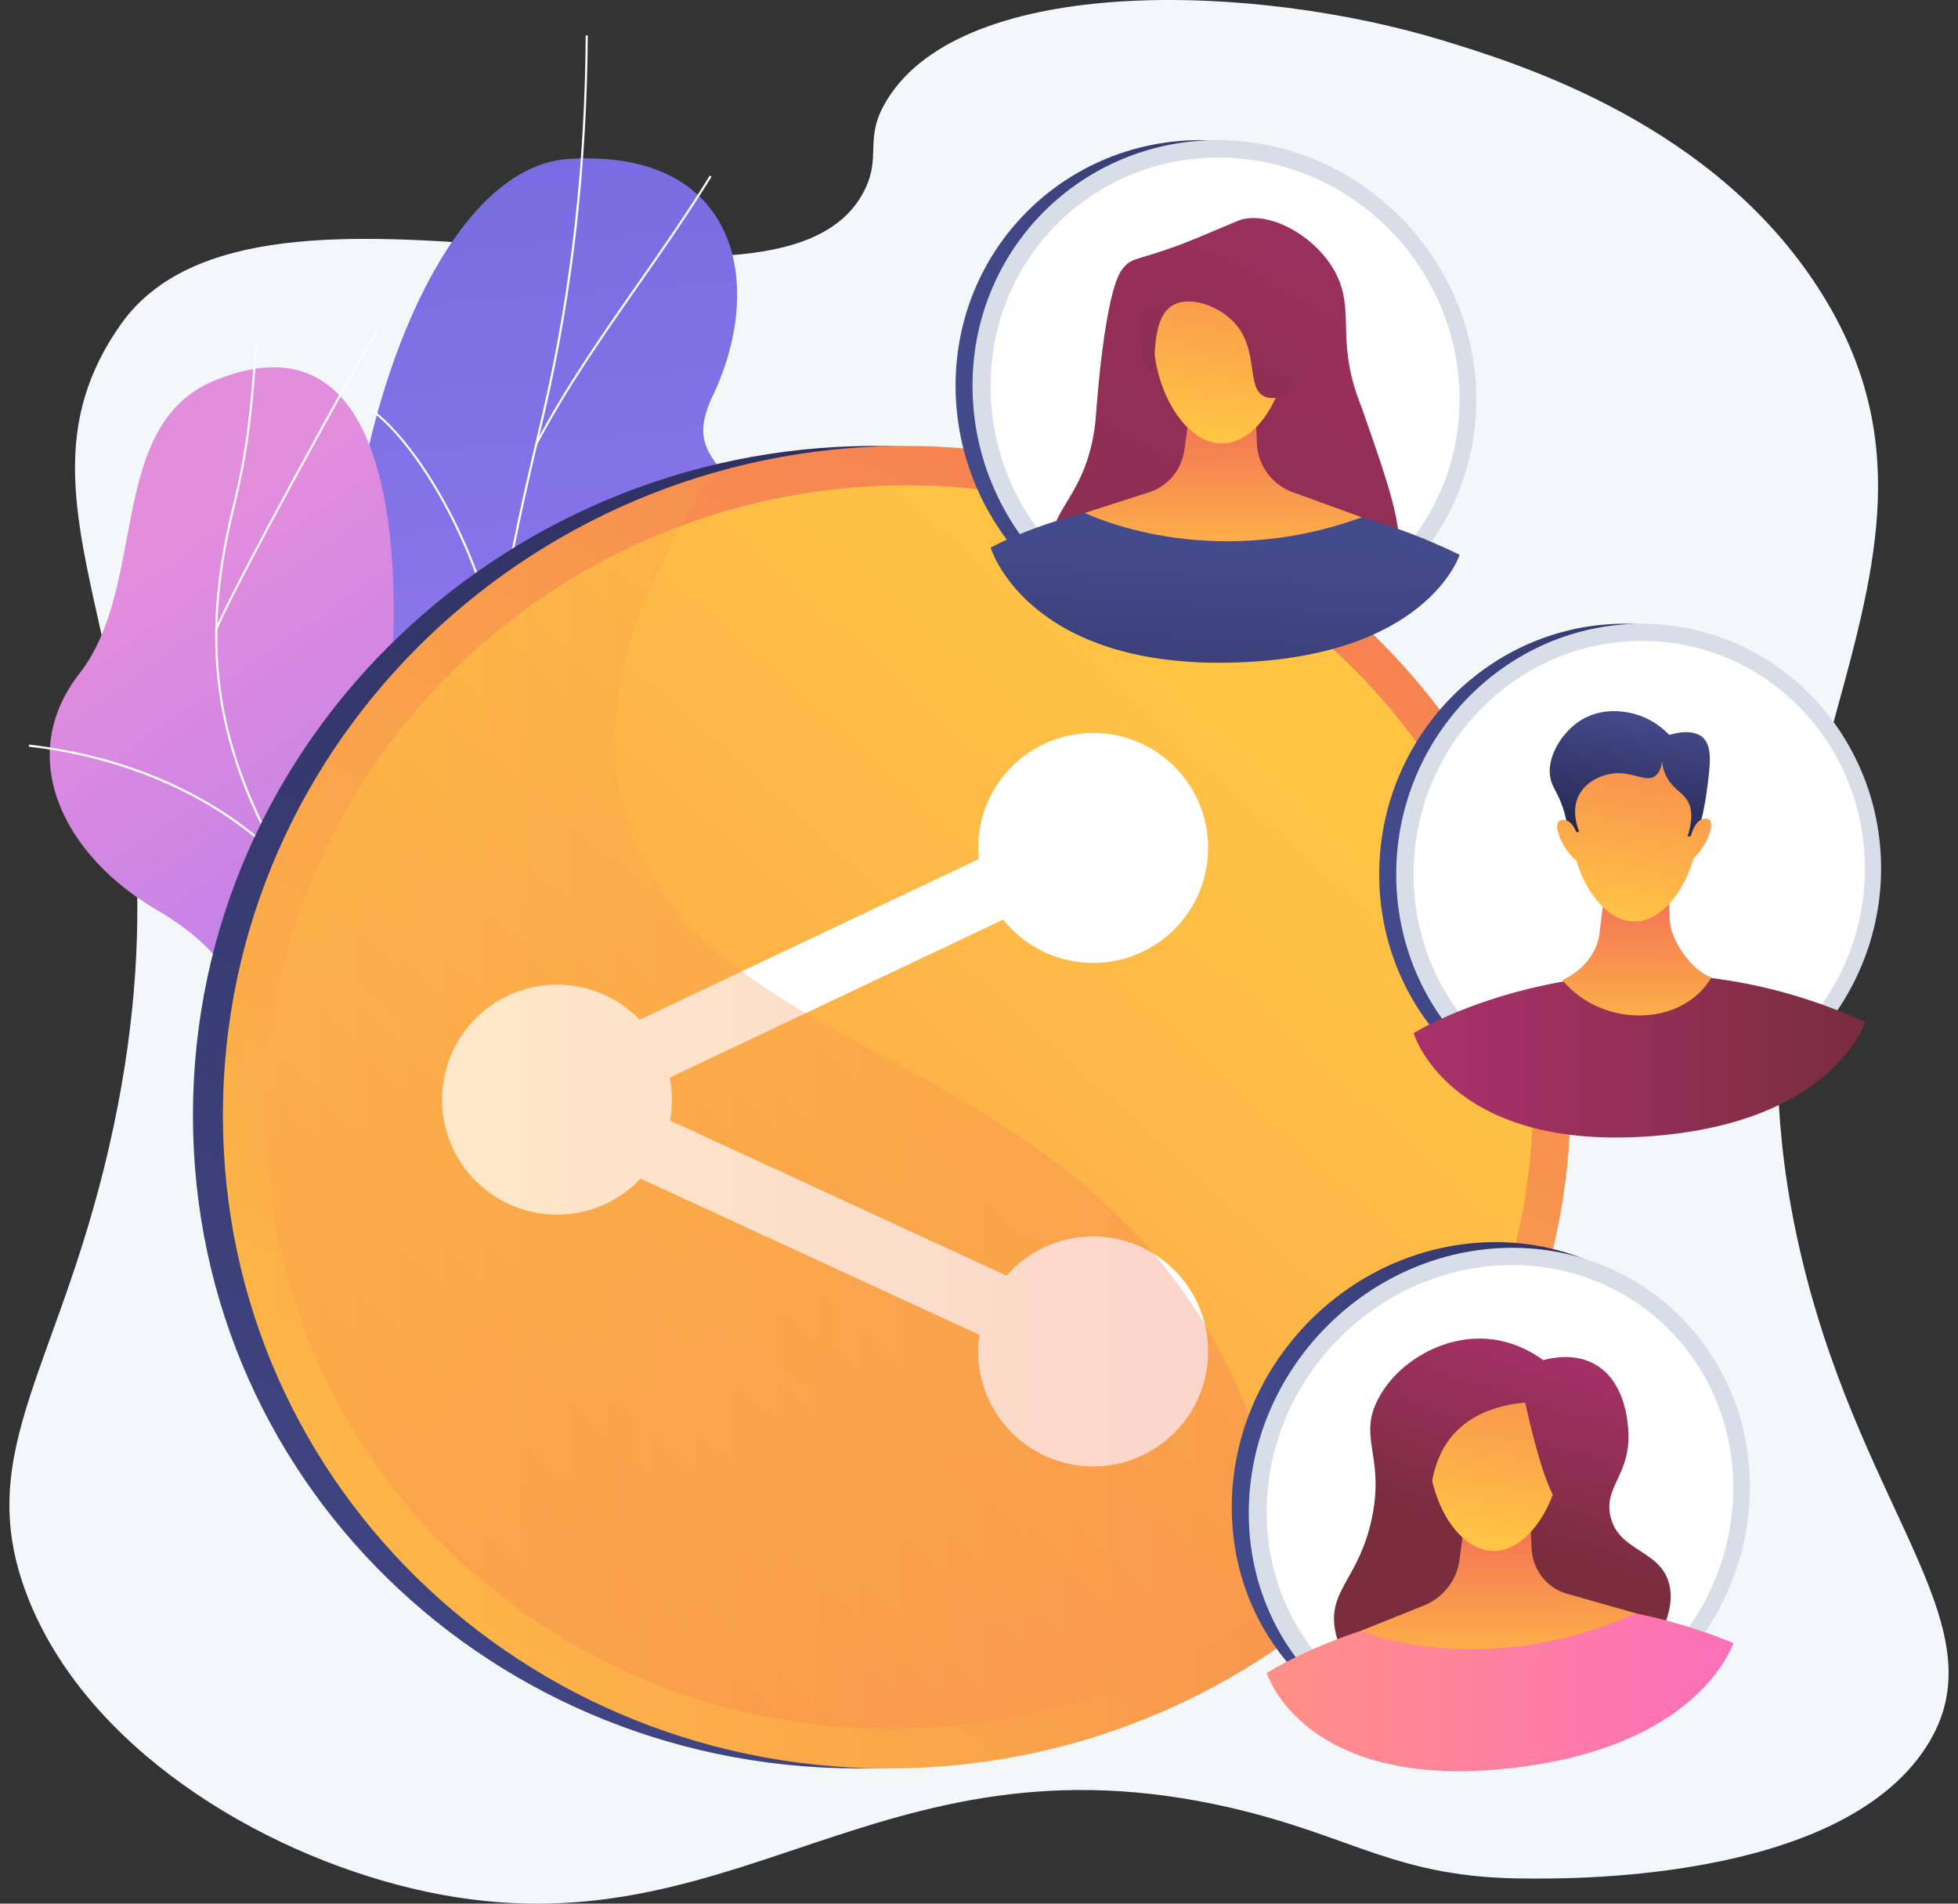 <svg width="144" height="140" viewBox="0 0 144 140" fill="none" xmlns="http://www.w3.org/2000/svg">
    <rect x="0" y="0" width="144" height="140" fill="#333333" stroke="none"/>
    <path d="M63.476 14.188C56.922 26.348 19.167 9.275 8.882 23.858C-1.202 38.153 15.259 50.231 8.351 82.861C4.64 100.407 -2.157 106.517 1.989 117.323C6.266 128.467 18.95 136.188 30.347 138.894C53.852 144.469 64.087 126.841 90.505 132.946C99.594 135.047 102.69 138.127 112.238 138.152C114.632 138.157 135.137 138.576 141.656 128.482C147.226 119.858 137.309 111.754 132.683 93.237C124.125 58.957 147.094 42.561 133.971 21.571C126.2 9.139 111.784 4.716 106.229 3.009C92.248 -1.283 70.959 -1.899 65.258 7.306C63.415 10.27 64.95 11.452 63.476 14.188Z" fill="#F4F7FA"/>
    <path d="M27.098 77.103C26.053 78.76 25.008 80.002 23.912 81.572C32.032 83.016 39.591 85.899 47.816 87.374C44.812 77.022 40.853 71.847 46.831 60.874C49.639 55.724 56.673 46.398 55.749 40.5C54.693 33.779 49.947 34.284 52.426 29.088C56.304 20.964 54.345 10.92 41.848 11.688C29.507 12.445 22.438 43.742 26.937 53.825C29.042 63.172 32.557 68.459 27.098 77.103Z" fill="url(#paint0_linear_387_18925)"/>
    <path d="M36.665 83.632L36.508 83.626C36.604 80.587 36.468 77.501 36.332 74.517L36.281 73.386C36.175 70.988 36.125 68.842 36.079 66.948C36.054 65.883 36.029 64.873 35.998 63.898C35.903 60.914 35.827 58.824 35.791 57.788C35.781 57.44 35.771 57.213 35.766 57.107C35.504 48.932 38.16 37.722 39.584 31.698C39.74 31.047 39.876 30.461 39.992 29.961C41.977 21.347 43.017 12.142 43.073 2.608H43.229C43.174 12.152 42.139 21.367 40.149 29.997C40.033 30.496 39.897 31.082 39.74 31.733C38.316 37.747 35.665 48.942 35.928 57.102C35.933 57.208 35.938 57.435 35.953 57.783C35.988 58.819 36.064 60.909 36.16 63.893C36.19 64.868 36.216 65.878 36.241 66.943C36.286 68.837 36.337 70.983 36.443 73.376L36.493 74.507C36.625 77.496 36.761 80.587 36.665 83.632Z" fill="#FCFDFE"/>
    <path d="M36.059 68.513H35.902C35.988 63.1 38.266 56.778 42.492 50.229C46.011 44.771 50.798 39.353 55.615 35.354L55.716 35.475C50.909 39.464 46.138 44.872 42.628 50.315C38.412 56.839 36.145 63.131 36.059 68.513Z" fill="#FCFDFE"/>
    <path d="M39.486 32.733L39.35 32.663C41.531 28.522 44.242 24.629 46.873 20.867C48.671 18.292 50.529 15.631 52.2 12.909L52.332 12.99C50.655 15.717 48.797 18.383 46.999 20.958C44.374 24.715 41.657 28.603 39.486 32.733Z" fill="#FCFDFE"/>
    <path d="M36.417 47.559C35.377 41.131 31.075 32.996 27.207 30.154L27.298 30.027C31.196 32.895 35.529 41.075 36.569 47.534L36.417 47.559Z" fill="#FCFDFE"/>
    <path d="M28.401 53.624C27.119 63.581 33.183 63.404 40.929 63.521C36.748 71.882 32.981 80.184 29.189 88.616C24.008 88.465 20.297 88.258 19.479 82.017C18.555 74.958 18.257 70.852 11.491 66.894C4.724 62.935 1.028 55.714 5.845 49.529C10.915 43.02 7.8 31.245 15.808 27.973C29.759 22.272 29.734 43.257 28.401 53.624Z" fill="url(#paint1_linear_387_18925)"/>
    <path d="M32.358 77.228C26.339 71.275 21.492 66.145 18.402 58.924C15.443 52.011 15.059 45.518 17.114 37.211C18.179 32.904 18.457 29.698 18.755 25.3L18.912 25.31C18.614 29.718 18.336 32.929 17.265 37.247C15.22 45.518 15.604 51.981 18.548 58.858C21.628 66.054 26.465 71.174 32.469 77.117L32.358 77.228Z" fill="#FCFDFE"/>
    <path d="M19.29 85.681L19.209 85.55C21.572 84.076 23.935 83.025 26.43 82.344C27.707 81.995 28.934 81.879 30.378 81.818L30.383 81.975C28.949 82.04 27.732 82.152 26.47 82.495C23.991 83.177 21.643 84.217 19.29 85.681Z" fill="#FCFDFE"/>
    <path d="M20.538 63.206C15.998 58.702 9.459 55.753 2.117 54.914L2.137 54.758C9.515 55.601 16.089 58.56 20.649 63.095L20.538 63.206Z" fill="#FCFDFE"/>
    <path d="M15.968 46.401L15.816 46.371C15.973 45.634 18.932 40.029 21.643 35.03C24.37 30.011 27.369 24.648 27.672 24.351L27.784 24.462C27.526 24.709 24.835 29.486 21.785 35.101C19.068 40.095 16.119 45.679 15.968 46.401Z" fill="#FCFDFE"/>
    <path d="M113.305 80.825C113.305 106.774 92.274 128.774 65.446 130.001C37.583 131.274 14.19 109.814 14.19 82.022C14.19 54.23 37.578 32.204 65.446 32.805C92.274 33.386 113.305 54.876 113.305 80.825Z" fill="url(#paint2_linear_387_18925)"/>
    <path d="M115.511 80.825C115.511 106.774 94.48 128.774 67.652 130.001C39.789 131.274 16.395 109.814 16.395 82.022C16.395 54.23 39.785 32.204 67.652 32.805C94.48 33.386 115.511 54.876 115.511 80.825Z" fill="url(#paint3_linear_387_18925)"/>
    <path d="M112.743 80.861C112.743 105.31 92.909 126.003 67.647 127.103C41.475 128.25 19.551 108.062 19.551 81.982C19.551 55.901 41.475 35.189 67.647 35.699C92.909 36.199 112.743 56.411 112.743 80.861Z" fill="url(#paint4_linear_387_18925)"/>
    <path d="M80.388 90.929C77.854 90.929 75.576 92.045 74.026 93.817L49.279 82.405C49.37 81.905 49.42 81.395 49.42 80.87C49.42 80.315 49.365 79.769 49.264 79.244L73.779 67.631C75.329 69.575 77.712 70.817 80.394 70.817C85.064 70.817 88.851 67.03 88.851 62.359C88.851 57.688 85.064 53.901 80.394 53.901C75.723 53.901 71.936 57.688 71.936 62.359C71.936 62.637 71.951 62.909 71.976 63.177L47.047 74.993C45.507 73.402 43.356 72.412 40.968 72.412C36.297 72.412 32.51 76.2 32.51 80.87C32.51 85.541 36.297 89.328 40.968 89.328C43.386 89.328 45.568 88.308 47.113 86.682L72.027 98.169C71.971 98.568 71.936 98.972 71.936 99.386C71.936 104.057 75.723 107.844 80.394 107.844C85.064 107.844 88.851 104.057 88.851 99.386C88.846 94.716 85.059 90.929 80.388 90.929Z" fill="white"/>
    <path opacity="0.3" d="M46.055 60.349C44.409 54.976 44.484 46.822 52.518 34.769C31.79 40.742 16.395 59.536 16.395 82.021C16.395 109.813 39.783 131.273 67.651 130.001C77.927 129.531 87.334 126.022 95.019 120.457C94.782 113.045 93.166 104.93 88.632 97.447C76.165 76.876 51.225 77.199 46.055 60.349Z" fill="url(#paint5_linear_387_18925)"/>
    <path d="M109.374 128.377C99.108 129.114 90.59 121.257 90.59 110.85C90.59 100.443 99.108 91.698 109.374 91.359C119.422 91.031 127.446 98.913 127.446 108.921C127.446 118.934 119.427 127.655 109.374 128.377Z" fill="url(#paint6_linear_387_18925)"/>
    <path d="M110.624 128.796C100.358 129.533 91.84 121.676 91.84 111.269C91.84 100.862 100.358 92.117 110.624 91.778C120.672 91.45 128.696 99.332 128.696 109.34C128.696 119.353 120.677 128.074 110.624 128.796Z" fill="#D8DEE8"/>
    <path d="M127.476 109.405C127.476 118.752 120.008 126.856 110.626 127.517C101.057 128.189 93.16 120.888 93.16 111.198C93.16 101.508 101.057 93.378 110.626 93.05C120.008 92.732 127.476 100.054 127.476 109.405Z" fill="white"/>
    <path d="M108.568 98.445C105.528 98.551 102.65 100.424 101.368 102.858C99.828 105.786 101.883 107.064 100.878 111.719C99.954 116.006 97.793 116.87 98.146 119.622C98.54 122.636 101.489 124.378 102.66 125.065C107.912 128.16 116.117 127.499 120.288 122.808C120.636 122.414 123.514 119.177 122.737 116.415C122.04 113.946 119.061 114.118 118.445 111.543C117.915 109.326 119.95 108.468 119.753 105.216C119.712 104.58 119.535 101.57 117.268 100.318C115.758 99.485 114.102 99.863 113.496 100.03C112.769 99.495 110.992 98.364 108.568 98.445Z" fill="url(#paint7_linear_387_18925)"/>
    <path d="M93.162 123.04C93.162 123.04 108.507 113.097 127.473 120.828C127.473 120.828 125.054 128.655 110.623 130.084C95.747 131.558 93.162 123.04 93.162 123.04Z" fill="url(#paint8_linear_387_18925)"/>
    <path d="M107.91 110.427L107.335 114.744C107.138 116.219 106.133 117.501 104.734 118.067L100.059 119.945C100.059 119.945 109.011 123.687 120.317 118.652L115.161 117.183C113.697 116.724 112.702 115.401 112.637 113.83L112.49 110.185L107.91 110.427Z" fill="url(#paint9_linear_387_18925)"/>
    <path d="M114.884 106.287C114.884 109.902 112.707 113.906 110.011 114.058C107.3 114.209 105.088 110.412 105.088 106.761C105.088 103.111 107.3 101.02 110.011 100.904C112.707 100.783 114.884 102.671 114.884 106.287Z" fill="url(#paint10_linear_387_18925)"/>
    <path d="M112.168 103.145C110.703 103.287 108.486 103.741 106.946 105.428C104.366 108.26 105.593 112.487 104.442 112.805C103.417 113.088 101.836 110.119 101.862 106.761C101.882 103.953 102.841 100.6 105.341 99.661C106.81 99.111 107.239 99.888 111.976 100.156C114.733 100.313 113.652 101.595 114.273 102.029C117.025 103.958 116.677 110.714 115.197 110.881C114.495 110.962 113.526 109.255 112.168 103.145Z" fill="url(#paint11_linear_387_18925)"/>
    <path d="M119.599 82.285C109.667 82.603 101.432 74.539 101.432 64.304C101.432 54.074 109.667 45.803 119.599 45.873C129.325 45.939 137.091 54.008 137.091 63.86C137.091 73.711 129.325 81.977 119.599 82.285Z" fill="url(#paint12_linear_387_18925)"/>
    <path d="M120.851 82.285C110.919 82.603 102.684 74.539 102.684 64.304C102.684 54.074 110.919 45.803 120.851 45.873C130.577 45.939 138.343 54.008 138.343 63.86C138.343 73.711 130.577 81.977 120.851 82.285Z" fill="#D8DEE8"/>
    <path d="M137.156 63.88C137.156 73.08 129.925 80.755 120.851 81.033C111.596 81.316 103.961 73.822 103.961 64.294C103.961 54.766 111.596 47.081 120.851 47.136C129.925 47.181 137.156 54.68 137.156 63.88Z" fill="white"/>
    <path d="M103.963 75.977C103.963 75.977 118.803 66.802 137.158 75.159C137.158 75.159 134.82 82.763 120.853 83.596C106.457 84.455 103.963 75.977 103.963 75.977Z" fill="url(#paint13_linear_387_18925)"/>
    <path d="M118.223 64.111L117.667 68.338C117.506 71.024 114.9 72.084 114.9 72.084C117.96 75.715 123.813 75.437 125.858 71.887C124.444 71.382 122.858 69.196 122.798 67.646L122.656 64.056L118.223 64.111Z" fill="url(#paint14_linear_387_18925)"/>
    <path d="M124.968 60.314C124.968 63.869 122.862 67.722 120.252 67.767C117.626 67.812 115.49 63.985 115.49 60.395C115.49 56.805 117.626 54.835 120.252 54.825C122.867 54.815 124.968 56.754 124.968 60.314Z" fill="url(#paint15_linear_387_18925)"/>
    <path d="M115.355 61.298C115.618 61.253 115.881 61.208 116.143 61.167C116.022 60.874 115.527 59.577 116.143 58.435C116.734 57.34 118.133 56.799 119.198 56.865C120.41 56.941 121.132 57.506 121.738 57.062C122.081 56.815 122.187 56.365 122.228 56.017C122.253 56.239 122.314 56.572 122.475 56.936C122.925 57.981 123.692 58.198 124.106 58.89C124.384 59.355 124.566 60.137 124.106 61.516C124.338 61.501 124.566 61.485 124.798 61.465C125.04 60.688 125.333 59.592 125.515 58.249C125.782 56.254 125.969 54.881 125.207 54.214C125.055 54.083 124.379 53.553 122.768 54.053C122.389 53.654 121.591 52.922 120.369 52.553C119.945 52.427 117.845 51.795 115.976 53.164C114.709 54.098 113.714 55.835 114.032 57.269C114.199 58.026 114.664 58.365 115.073 59.834C115.234 60.445 115.315 60.97 115.355 61.298Z" fill="url(#paint16_linear_387_18925)"/>
    <path d="M124.316 61.632C124.316 61.632 124.619 60.071 125.538 60.218C126.457 60.364 125.139 62.929 124.316 63.242V61.632Z" fill="url(#paint17_linear_387_18925)"/>
    <path d="M116.087 61.713C116.087 61.713 115.779 60.143 114.84 60.309C113.901 60.471 115.244 63.041 116.087 63.344V61.713Z" fill="url(#paint18_linear_387_18925)"/>
    <path d="M89.162 47.439C78.841 47.358 70.277 38.8 70.277 28.367C70.277 17.935 78.841 9.846 89.162 10.326C99.266 10.801 107.33 19.344 107.33 29.383C107.33 39.421 99.261 47.52 89.162 47.439Z" fill="url(#paint19_linear_387_18925)"/>
    <path d="M90.408 47.439C80.087 47.358 71.523 38.8 71.523 28.367C71.523 17.935 80.087 9.846 90.408 10.326C100.512 10.801 108.576 19.344 108.576 29.383C108.576 39.421 100.512 47.52 90.408 47.439Z" fill="#D8DEE8"/>
    <path d="M107.344 29.348C107.344 38.719 99.836 46.248 90.408 46.162C80.789 46.072 72.852 38.124 72.852 28.404C72.852 18.688 80.789 11.17 90.408 11.609C99.841 12.033 107.344 19.976 107.344 29.348Z" fill="white"/>
    <path d="M77.608 40.296C76.679 37.6 80.168 36.681 80.612 30.414C80.642 29.99 81.233 21.426 82.551 19.78C82.728 19.563 82.92 19.386 82.92 19.386C83.576 18.876 84.596 18.937 88.227 17.422C91.337 16.124 91.16 16.16 91.559 16.089C93.897 15.66 97.361 17.801 98.497 20.659C99.517 23.224 98.295 25.41 100.123 29.914C102.39 36.398 103.527 39.64 102.501 41.675C99.381 47.86 79.688 46.345 77.608 40.296Z" fill="url(#paint20_linear_387_18925)"/>
    <path d="M72.856 40.276C72.856 40.276 88.281 31.53 107.348 40.801C107.348 40.801 104.919 48.451 90.412 48.734C75.456 49.027 72.856 40.276 72.856 40.276Z" fill="url(#paint21_linear_387_18925)"/>
    <path d="M87.681 28.809L87.106 33.09C86.909 34.55 85.899 35.762 84.49 36.211L79.789 37.721C79.789 37.721 88.787 42.19 100.153 38.044L94.973 36.161C93.503 35.585 92.499 34.181 92.438 32.596L92.291 28.93L87.681 28.809Z" fill="url(#paint22_linear_387_18925)"/>
    <path d="M94.694 25.213C94.694 28.839 92.508 32.681 89.796 32.616C87.069 32.55 84.848 28.566 84.848 24.905C84.848 21.244 87.069 19.326 89.796 19.427C92.508 19.528 94.694 21.588 94.694 25.213Z" fill="url(#paint23_linear_387_18925)"/>
    <path d="M84.68 27.263C85.15 27.253 84.473 23.431 86.291 22.426C87.498 21.759 89.599 22.456 90.78 23.729C92.638 25.738 91.598 28.526 93.007 29.162C93.901 29.566 95.097 28.793 95.668 28.218C97.456 26.42 97.208 22.507 95.097 20.245C93.416 18.437 91.129 18.306 90.588 18.291C87.478 18.205 84.625 20.421 83.968 23.123C83.469 25.193 84.332 27.268 84.68 27.263Z" fill="url(#paint24_linear_387_18925)"/>
    <defs>
        <linearGradient id="paint0_linear_387_18925" x1="43.508" y1="105.568" x2="32.458" y2="-29.168" gradientUnits="userSpaceOnUse">
            <stop stop-color="#AA80F9"/>
            <stop offset="0.996" stop-color="#6165D7"/>
        </linearGradient>
        <linearGradient id="paint1_linear_387_18925" x1="11.245" y1="40.722" x2="52.46" y2="99.894" gradientUnits="userSpaceOnUse">
            <stop offset="0.004" stop-color="#E38DDD"/>
            <stop offset="1" stop-color="#9571F6"/>
        </linearGradient>
        <linearGradient id="paint2_linear_387_18925" x1="28.849" y1="148.069" x2="103.597" y2="5.178" gradientUnits="userSpaceOnUse">
            <stop stop-color="#444B8C"/>
            <stop offset="0.996" stop-color="#26264F"/>
        </linearGradient>
        <linearGradient id="paint3_linear_387_18925" x1="31.055" y1="148.069" x2="105.802" y2="5.178" gradientUnits="userSpaceOnUse">
            <stop stop-color="#FFC444"/>
            <stop offset="0.996" stop-color="#F36F56"/>
        </linearGradient>
        <linearGradient id="paint4_linear_387_18925" x1="92.423" y1="52.312" x2="-37.68" y2="196.236" gradientUnits="userSpaceOnUse">
            <stop stop-color="#FFC444"/>
            <stop offset="0.996" stop-color="#F36F56"/>
        </linearGradient>
        <linearGradient id="paint5_linear_387_18925" x1="16.395" y1="82.413" x2="95.019" y2="82.413" gradientUnits="userSpaceOnUse">
            <stop stop-color="#FFC444"/>
            <stop offset="0.996" stop-color="#F36F56"/>
        </linearGradient>
        <linearGradient id="paint6_linear_387_18925" x1="90.59" y1="109.887" x2="127.447" y2="109.887" gradientUnits="userSpaceOnUse">
            <stop stop-color="#444B8C"/>
            <stop offset="0.996" stop-color="#26264F"/>
        </linearGradient>
        <linearGradient id="paint7_linear_387_18925" x1="116.21" y1="97.678" x2="111.116" y2="113.47" gradientUnits="userSpaceOnUse">
            <stop stop-color="#AB316D"/>
            <stop offset="1" stop-color="#792D3D"/>
        </linearGradient>
        <linearGradient id="paint8_linear_387_18925" x1="93.163" y1="124.07" x2="127.476" y2="124.07" gradientUnits="userSpaceOnUse">
            <stop stop-color="#FF9085"/>
            <stop offset="1" stop-color="#FB6FBB"/>
        </linearGradient>
        <linearGradient id="paint9_linear_387_18925" x1="110.144" y1="111.687" x2="110.21" y2="124.502" gradientUnits="userSpaceOnUse">
            <stop offset="0.004" stop-color="#F36F56"/>
            <stop offset="1" stop-color="#FFC444"/>
        </linearGradient>
        <linearGradient id="paint10_linear_387_18925" x1="111.96" y1="93.259" x2="109.008" y2="113.153" gradientUnits="userSpaceOnUse">
            <stop offset="0.004" stop-color="#F36F56"/>
            <stop offset="1" stop-color="#FFC444"/>
        </linearGradient>
        <linearGradient id="paint11_linear_387_18925" x1="112.491" y1="96.389" x2="107.229" y2="112.701" gradientUnits="userSpaceOnUse">
            <stop stop-color="#AB316D"/>
            <stop offset="1" stop-color="#792D3D"/>
        </linearGradient>
        <linearGradient id="paint12_linear_387_18925" x1="101.432" y1="64.085" x2="137.089" y2="64.085" gradientUnits="userSpaceOnUse">
            <stop stop-color="#444B8C"/>
            <stop offset="0.996" stop-color="#26264F"/>
        </linearGradient>
        <linearGradient id="paint13_linear_387_18925" x1="103.96" y1="77.651" x2="137.157" y2="77.651" gradientUnits="userSpaceOnUse">
            <stop stop-color="#AB316D"/>
            <stop offset="1" stop-color="#792D3D"/>
        </linearGradient>
        <linearGradient id="paint14_linear_387_18925" x1="120.342" y1="65.495" x2="120.406" y2="77.776" gradientUnits="userSpaceOnUse">
            <stop offset="0.004" stop-color="#F36F56"/>
            <stop offset="1" stop-color="#FFC444"/>
        </linearGradient>
        <linearGradient id="paint15_linear_387_18925" x1="122.15" y1="48.552" x2="119.05" y2="67.697" gradientUnits="userSpaceOnUse">
            <stop offset="0.004" stop-color="#F36F56"/>
            <stop offset="1" stop-color="#FFC444"/>
        </linearGradient>
        <linearGradient id="paint16_linear_387_18925" x1="120.523" y1="52.519" x2="119.006" y2="61.891" gradientUnits="userSpaceOnUse">
            <stop stop-color="#444B8C"/>
            <stop offset="0.996" stop-color="#26264F"/>
        </linearGradient>
        <linearGradient id="paint17_linear_387_18925" x1="127.002" y1="49.348" x2="123.911" y2="68.433" gradientUnits="userSpaceOnUse">
            <stop offset="0.004" stop-color="#F36F56"/>
            <stop offset="1" stop-color="#FFC444"/>
        </linearGradient>
        <linearGradient id="paint18_linear_387_18925" x1="117.602" y1="47.817" x2="114.496" y2="67" gradientUnits="userSpaceOnUse">
            <stop offset="0.004" stop-color="#F36F56"/>
            <stop offset="1" stop-color="#FFC444"/>
        </linearGradient>
        <linearGradient id="paint19_linear_387_18925" x1="70.276" y1="28.873" x2="107.326" y2="28.873" gradientUnits="userSpaceOnUse">
            <stop stop-color="#444B8C"/>
            <stop offset="0.996" stop-color="#26264F"/>
        </linearGradient>
        <linearGradient id="paint20_linear_387_18925" x1="113.16" y1="-8.388" x2="69.266" y2="74.74" gradientUnits="userSpaceOnUse">
            <stop stop-color="#AB316D"/>
            <stop offset="1" stop-color="#792D3D"/>
        </linearGradient>
        <linearGradient id="paint21_linear_387_18925" x1="90.12" y1="40.237" x2="88.452" y2="70.064" gradientUnits="userSpaceOnUse">
            <stop stop-color="#444B8C"/>
            <stop offset="0.996" stop-color="#26264F"/>
        </linearGradient>
        <linearGradient id="paint22_linear_387_18925" x1="89.929" y1="30.277" x2="89.995" y2="43.023" gradientUnits="userSpaceOnUse">
            <stop offset="0.004" stop-color="#F36F56"/>
            <stop offset="1" stop-color="#FFC444"/>
        </linearGradient>
        <linearGradient id="paint23_linear_387_18925" x1="91.731" y1="11.883" x2="88.793" y2="31.68" gradientUnits="userSpaceOnUse">
            <stop offset="0.004" stop-color="#F36F56"/>
            <stop offset="1" stop-color="#FFC444"/>
        </linearGradient>
        <linearGradient id="paint24_linear_387_18925" x1="98.805" y1="8.637" x2="82.176" y2="40.129" gradientUnits="userSpaceOnUse">
            <stop stop-color="#AB316D"/>
            <stop offset="1" stop-color="#792D3D"/>
        </linearGradient>
    </defs>
</svg>
